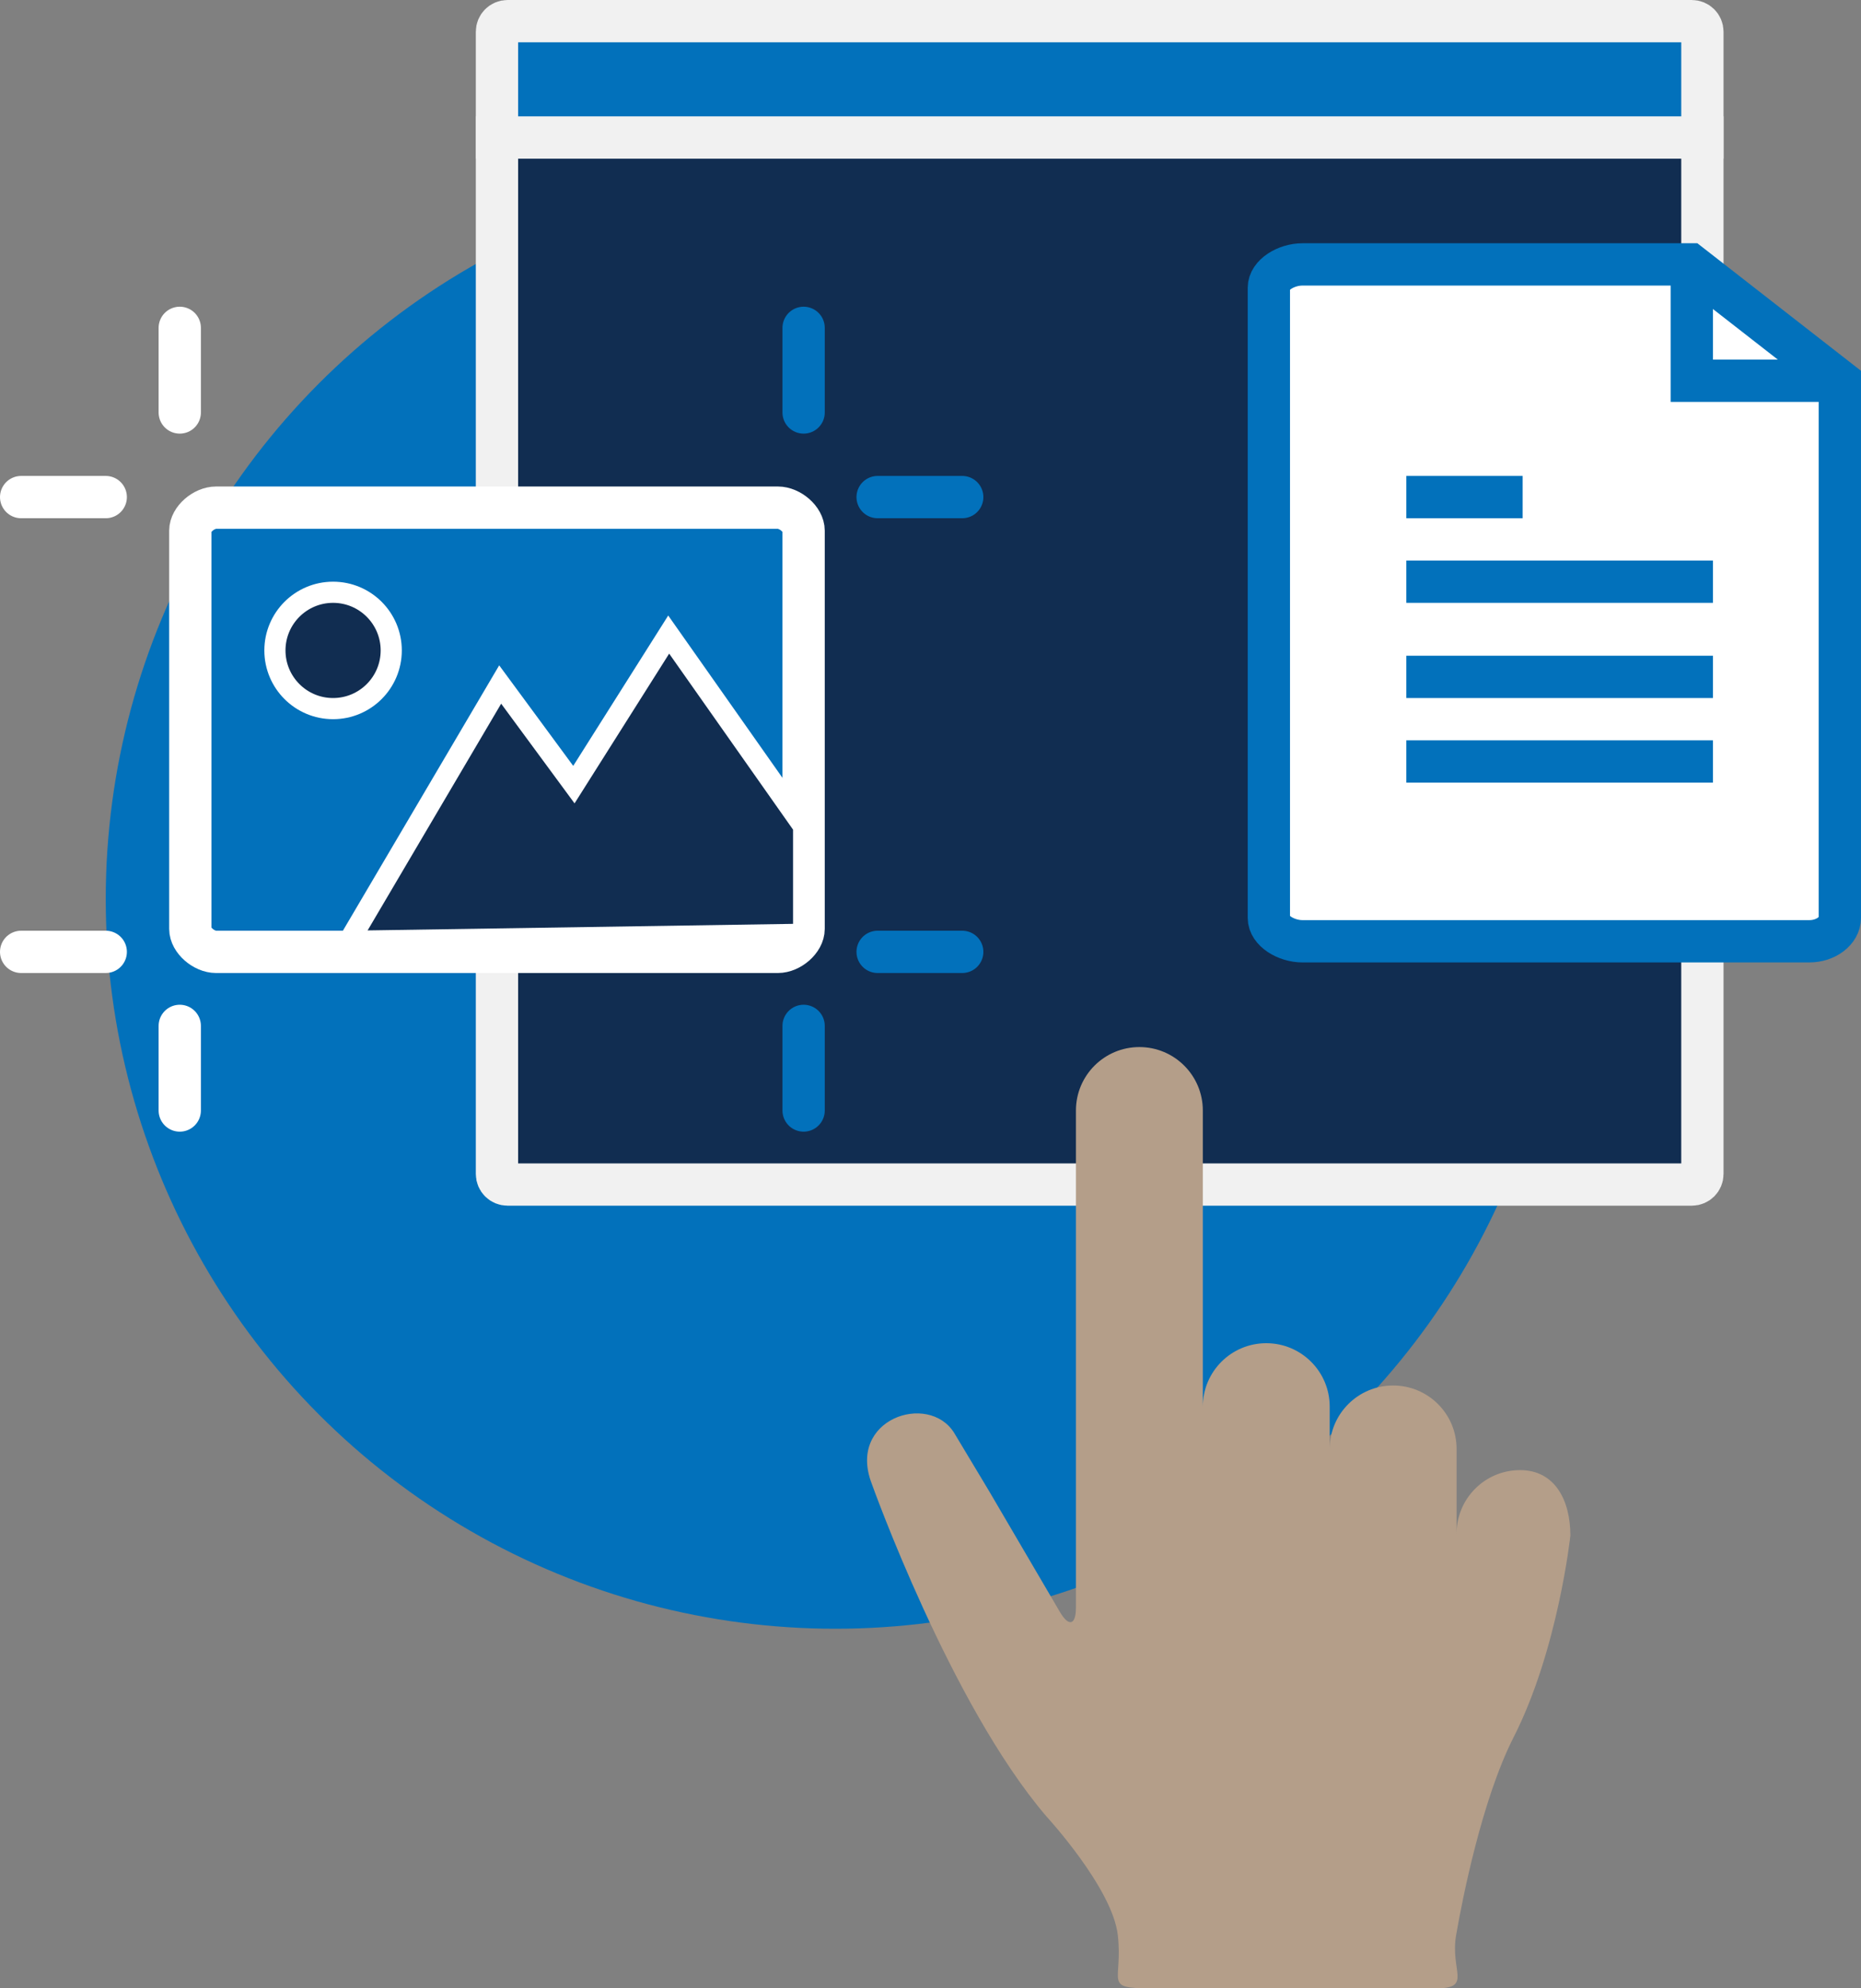 <svg height="188" viewBox="0 0 176 188" width="176" xmlns="http://www.w3.org/2000/svg"><rect x="0" y="0" width="176" height="188" fill="#808080" stroke="none"/><g fill="none" fill-rule="evenodd"><circle cx="79" cy="85" fill="#0271bb" r="69"/><g transform="translate(2 2)"><g stroke="#f1f1f1" stroke-width="4" transform="translate(45)"><path d="m0 11h114v98.004c0 .55-.447.996-1.003.996h-111.994c-.554 0-1.003-.441-1.003-.996z" fill="#112d51"/><path d="m0 .996c0-.55.447-.996 1.003-.996h111.994c.554 0 1.003.445 1.003.996v10.004h-114z" fill="#0271bb"/></g><g stroke="#0271bb" stroke-width="4" transform="translate(118 23)"><path d="m51.117 64h-47.933c-1.557 0-3.185-.99-3.185-2.209v-59.582c0-1.219 1.628-2.209 3.185-2.209h36.653l14.162 11.037v50.754c0 1.219-1.326 2.209-2.883 2.209z" fill="#fff"/><path d="m42 47h-29"/><path d="m42 39h-29"/><path d="m42 30h-29"/><path d="m24 22h-11"/><path d="m40 0v11h14"/></g><g transform="translate(0 29)"><path d="m18.429 17c-1.135 0-2.429 1.087-2.429 2.174v37.653c0 1.084 1.295 2.173 2.429 2.173h53.143c1.134 0 2.427-1.089 2.427-2.173v-37.653c0-1.087-1.293-2.174-2.427-2.174z" fill="#0271bb" stroke="#fff" stroke-width="4"/><circle cx="29.5" cy="30.5" fill="#112d51" r="5.5" stroke="#fff" stroke-width="2"/><path d="m31 58 14.303-24.278 6.971 9.466 8.966-14.188 12.761 18.128v10.209z" fill="#112d51" stroke="#fff" stroke-width="2"/><g stroke-linecap="round" stroke-width="4"><path d="m15 8v-8" stroke="#fff"/><path d="m8 16h-8" stroke="#fff"/><path d="m8 59h-8" stroke="#fff"/><path d="m15 74v-8" stroke="#fff"/><path d="m89 59h-8" stroke="#0271bb"/><path d="m89 16h-8" stroke="#0271bb"/><path d="m74 8v-8" stroke="#0271bb"/><path d="m74 74v-8" stroke="#0271bb"/></g></g><path d="m141.755 137c3.314 0 4.76 2.877 4.76 6.19 0 0-1.163 10.809-5.366 19.064-2.991 5.874-4.846 15.287-5.437 18.7s1.57 5.046-1.894 5.046h-27.063c-4.469 0-2.53-.606-3.043-5.046s-6.724-11.182-6.724-11.182c-9.103-10.604-16.554-31.512-16.554-31.512-2.327-6.078 5.344-8.653 7.788-4.804l3.328 5.544 6.69 11.416c.836 1.427 1.514 1.247 1.514-.412v-47.003c0-3.314 2.686-6 6-6s6 2.686 6 6v34-6c0-3.314 2.686-6 6-6s6 2.686 6 6v10-6c0-3.314 2.686-6 6-6s6 2.686 6 6v8 2-2c0-3.314 2.686-6 6-6z" fill="#b49e89"/></g></g></svg>